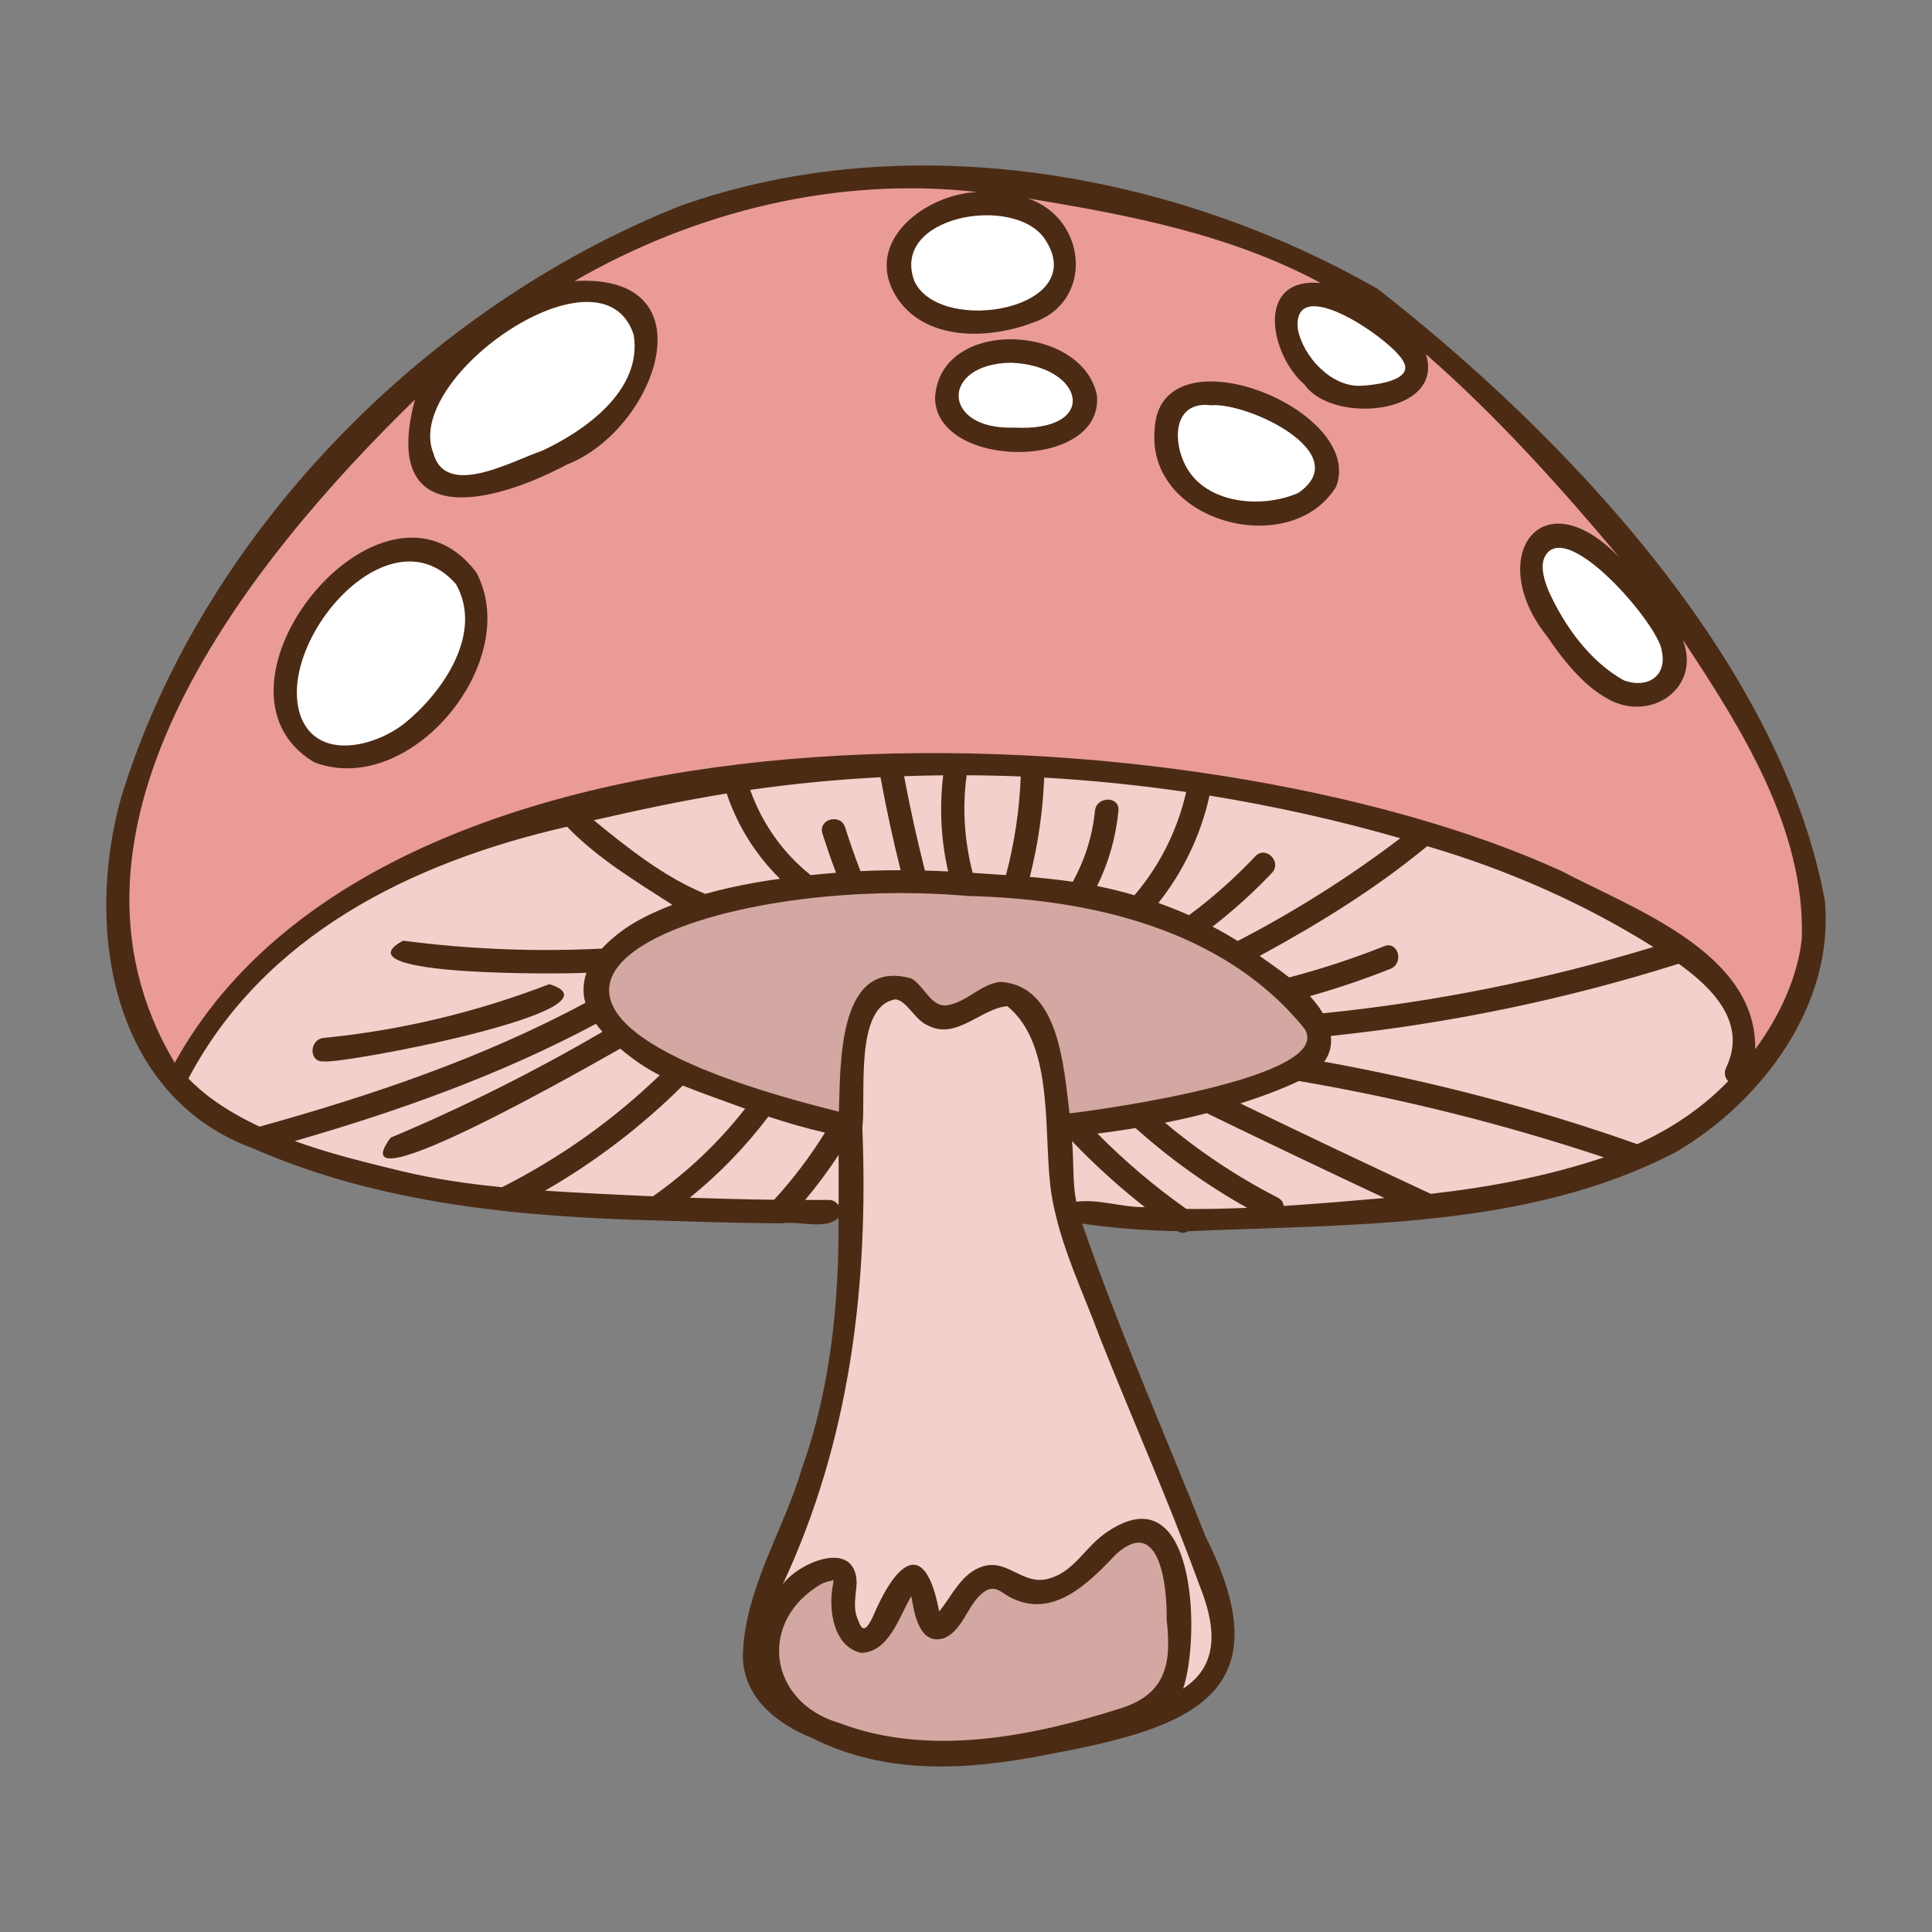 <?xml version="1.0" encoding="UTF-8"?>
<svg id="a" data-name="Lag 1" xmlns="http://www.w3.org/2000/svg" width="8in" height="8in" viewBox="0 0 576 576">
  <rect x="0" y="0" width="576" height="576" fill="#808080" stroke="none"/>
  <path d="m342.43,458.48c.073.026.119.042,0,0h0Z" fill="#ea9b98"/>
  <path d="m298.166,472.488s-.059-.024-.117-.047c.059.028.114.054.117.047Z" fill="#ea9b98"/>
  <path d="m363.136,485.807c-.014-.102-.021-.143,0,0h0Z" fill="#ea9b98"/>
  <path d="m272.696,472.069c-.008.005-.015.009-.023.014.139-.013.243-.027.023-.014Z" fill="#ea9b98"/>
  <path d="m296.899,472.115c-.047-.009-.09-.016-.095-.011-.002.002.041.007.095.011Z" fill="#ea9b98"/>
  <path d="m272.642,472.077c.014-.011.026-.021.035-.03-.01.011-.024.02-.035.03,0,0,0,0,0,0Z" fill="#ea9b98"/>
  <path d="m279.792,483.396s.005.003.008.005c.139-.004.091-.01-.008-.005Z" fill="#ea9b98"/>
  <path d="m305.019,471.926c.038.018.098.039.134.05-.052-.021-.104-.041-.156-.06.007.003.015.007.022.01Z" fill="#ea9b98"/>
  <path d="m509.506,294.132c-92.229-84.26-390.851-95.266-455.115,27.476,48.745,42.141,136.181,35.716,197.418,37.408.042-7.212-.016-14.412.026-21.632-31.353-5.297-117.83-36.073-51.949-65.583,29.964-10.787,62.691-12.045,94.2-9.728,28.107,1.012,56.89,6.822,80.049,23.622,7.841,6.019,17.454,11.752,21.023,21.451,7.777,19.821-63.511,29.236-76.966,30.493.966,7.491.227,15.182,1.885,22.554,21.877,1.502,43.953,2.7,65.902.434,26.11-1.967,52.59-2.5,77.94-9.674,25.278-5.791,76.453-25.799,45.587-56.821Z" fill="#f5cfcb"/>
  <path d="m140.348,181.489c-2.786-19.221-22.627-18.859-35.051-8.427-11.117,8.792-18.65,23.231-17.665,37.556.787,7.25,7.135,12.785,14.304,13.254,19.953.945,39.702-23.209,38.412-42.383Z" fill="#fff"/>
  <path d="m280.222,92.325s.001,0,.002,0c-.042-.02-.086-.038-.129-.057.039.019.096.045.126.057Z" fill="#ea9b98"/>
  <path d="m304.953,471.899c.015.005.029.011.043.017-.015-.007-.027-.011-.043-.017Z" fill="#ea9b98"/>
  <path d="m280.238,92.331c-.005-.002-.008-.004-.013-.006.004.002.009.004.013.006Z" fill="#ea9b98"/>
  <path d="m257.85,487.437c.053-.01.11,0,.159-.018-.058-.014-.105.013-.159.018Z" fill="#ea9b98"/>
  <path d="m252.69,316.196c.831-6.943,1.156-15.221,6.463-20.357,3.93-3.836,10.636-5.382,14.611-.755,2.535,2.737,4.939,7.581,9.416,6.125,5.902-1.273,10.528-6.364,16.485-6.949,16.258,3.746,15.684,26.106,18.151,39.415,12.676-.718,71.646-10.335,73.848-23.057-1.504-10.02-12.319-15.567-19.548-21.469-24.446-18.118-55.311-22.541-84.956-23.55-86.15-6.6-171.797,34.729-35.279,67.74.091-5.725.3-11.445.808-17.143Z" fill="#d4a8a2"/>
  <path d="m315.24,355.621c-1.39-12.436-.284-56.949-17.046-57.151-7.463,3.935-18.415,11.794-24.905,2.286-2.949-5.499-8.514-5.845-12.393-.985-3.34,5.159-3.669,11.623-4.305,17.585-2.114,32.035,1.479,64.51-4.91,96.199-4.311,25.713-17.838,48.575-23.958,73.684,1.726-15.995,29.789-32.773,26.003-11.916-.533,2.532,0,6.294.828,8.042.446.949.849,1.728,1.41,2.576.069.102.496.635.154.234.44.504.905,1.144,1.595,1.267.955-.11,1.705-1.095,2.321-1.807.225-.432.095-.129-.014.028,4.549-4.396,6.351-19.368,14.325-17.055,4.347,3.515,2.437,10.455,5.425,14.775,7.773-8.769,11.928-21.718,25.383-11.406.881.336,1.896.592,2.81.677,14.377,1.618,18.592-17.141,32.058-18.505,15.974-2.165,18.145,48.174,7.426,54.01,31.456-12.026,6.265-45.571-.391-66.57-10.566-28.554-25.303-56.173-31.815-85.968Z" fill="#f5cfcb"/>
  <path d="m270.171,80.332c-.021-.181-.013-.102,0,0h0Z" fill="#ea9b98"/>
  <path d="m231.136,490.606s0-.004,0-.006c0,.002,0,.004,0,.006Z" fill="#ea9b98"/>
  <path d="m234.661,505.036c-.147-.198-.059-.077,0,0h0Z" fill="#ea9b98"/>
  <path d="m172.46,89.019c-.01.001-.019.002-.029.003-.235.03-.016.003.029-.003Z" fill="#ea9b98"/>
  <path d="m231.161,490.443c-.008.044-.02.119-.024.155.008-.052.016-.104.024-.155Z" fill="#ea9b98"/>
  <path d="m129.637,119.788c-8.684,29.17,10.123,25.704,30.112,17.274,13.703-6.044,29.567-16.212,31.189-32.462.536-5.75-1.794-12.252-7.492-14.518-19.052-5.698-45.68,12.749-53.808,29.706Z" fill="#fff"/>
  <path d="m244.6,470.899c.072-.028.119-.043.18-.074-.06.025-.12.051-.18.074Z" fill="#ea9b98"/>
  <path d="m130.086,140.181c.21.285.081.004-.026-.036.009.012.017.024.026.036Z" fill="#ea9b98"/>
  <path d="m257.999,487.426c.026-.002.053-.006.076-.002-.025-.004-.058-.003-.076.002Z" fill="#ea9b98"/>
  <path d="m130.037,140.127c.007.003.015.014.023.018-.007-.006-.014-.014-.023-.018Z" fill="#ea9b98"/>
  <path d="m348.402,500.644c2.231-12.143,2.999-32.027-4.932-41.52-.644-.505-1.485-.875-2.278-.975-12.546,1.252-16.503,18.156-29.807,18.441-7.568,1.621-10.923-4.891-16.275-4.31-4.495,1.638-6.634,6.521-9.266,10.183-9.129,13.178-11.434-2.572-13.432-10.179-.271.244-.501.527-.732.808-3.632,4.562-5.721,14.729-12.245,18.035-3.106,1.239-5.826-1.287-7.307-3.773-3.567-5.171-2.358-11.284-1.93-17.051-1.168-1.302-3.753.011-5.209.439-3.253,1.318-6.074,3.82-8.244,6.598h0c-2.904,3.82-4.882,8.349-5.584,13.102-2.716,23.218,27.74,28.763,45.318,30.459,22.615-1.576,47.513-2.965,67.307-14.938-.004.009-.006.019-.01.028,1.841-1.486,3.594-3.188,4.625-5.347Z" fill="#d4a8a2"/>
  <path d="m257.516,487.432s.051.003.108.005c-.056-.012-.106-.019-.108-.005Z" fill="#ea9b98"/>
  <path d="m250.148,470.144c-.015-.012-.029-.029-.044-.044.016.047.05.089.072.132-.01-.03-.019-.059-.028-.089Z" fill="#ea9b98"/>
  <path d="m244.989,470.743c-.038.013-.144.051-.209.082.068-.03.139-.056.209-.082Z" fill="#ea9b98"/>
  <path d="m250.226,470.314s-.024-.037-.05-.081c.008.024.015.047.022.071.009.004.017.011.028.01Z" fill="#ea9b98"/>
  <path d="m294.25,472.578c.007.004.022.005.031,0-.012,0-.027.003-.031,0Z" fill="#ea9b98"/>
  <path d="m294.281,472.578c.019-.001.045-.007.079-.017.109-.044.211-.124-.079.017Z" fill="#ea9b98"/>
  <path d="m461.471,162.93c-.278.245.034.057.077-.054-.026.018-.051.036-.077.054Z" fill="#ea9b98"/>
  <path d="m394.136,139.089c-3.06-13.338-32.123-25.344-42.168-16.876-3.334,4.834-1.972,11.479.056,16.591,4.298,10.473,17.526,13.248,27.707,11.944,3.759-.586,7.608-1.576,10.752-3.801,2.417-1.775,4.106-4.783,3.653-7.857Z" fill="#fff"/>
  <path d="m515.218,208.336c-22.672-37.206-52.88-69.258-83.972-99.522-32.197-30.459-75.636-43.684-118.573-50.136-51.896-10.515-106.243.637-150.742,29.05,29.145-12.741,44.187,15.877,23.47,36.938-11.443,11.849-37.906,25.882-54.374,21.377-11.829-7.224-8.113-25.227-1.121-34.767-44.327,43.036-91.943,94.948-92.06,160.425-.613,16.478,3.003,33.76,13.738,46.681,63.75-115.067,303.717-106.344,409.521-59.077,24.05,11.92,60.534,26.026,61.88,56.895,29.397-33.733,12.049-74.433-7.766-107.864Zm-373.928-10.057c-6.151,12.458-16.267,24.483-29.949,28.645-19.943,5.91-33.073-12.034-26.137-30.448,5.104-19.656,28.154-42.923,49.329-31.659,11.089,7.094,12.135,22.429,6.758,33.462Zm125.657-124.377c9.373-22.767,57.004-20.056,52.673,8.921-7.269,22.972-60.065,20.224-52.673-8.921Zm58.986,46.51c-2.299,18.649-47.322,17.076-45.307-3.386,3.898-21.514,44.24-17.584,45.307,3.386Zm72.247,20.283c-4.115,23.688-55.366,17.807-52.142-12.673,1.653-26.533,52.908-6.448,52.142,12.673Zm13.34-20.703c-8.075,1.958-16.575-.142-21.77-6.899-6.316-6.557-13.232-20.277-2.795-26.265,14.854-6.144,60.064,27.173,24.566,33.164Zm90.056,78.63c-9.931,36.882-67.811-31.192-38.446-40.948,12.318-2.456,40.73,28.424,38.446,40.948Z" fill="#ea9b98"/>
  <path d="m389.056,90.245c-.039.026-.087.042-.132.062.048-.016.089-.03.132-.062Z" fill="#ea9b98"/>
  <path d="m388.916,90.31c-.026.009-.041.02-.062.03.024-.01.046-.022.069-.033-.003,0-.005.002-.007.003Z" fill="#ea9b98"/>
  <path d="m420.967,109.427c-3.824-8.865-22.728-21.672-32.113-19.088-.292.039-1.514,1.025-.871.47-7.468,7.703,4.347,21.019,11.427,24.929,5.318,1.97,20.988.81,21.557-6.312Z" fill="#fff"/>
  <path d="m352.003,138.84c.016.036.032.073.048.109.03-.068-.144-.368-.048-.109Z" fill="#ea9b98"/>
  <path d="m386.935,91.839c-.016.023-.032.047-.048.07.121-.032.261-.36.048-.07Z" fill="#ea9b98"/>
  <path d="m390.93,108.293c-.052-.066-.108-.136,0,0h0Z" fill="#ea9b98"/>
  <path d="m497.169,193.757c-5.091-13.484-17.163-24.247-29.104-31.792-5.626-2.523-10.532,3.78-9.128,9.116,2.057,10.921,11.571,23.084,20.825,30.839,2.195,2.069,7.097,3.779,10.815,3.128,5.611-.287,8.383-6.15,6.593-11.29Z" fill="#fff"/>
  <path d="m386.857,91.931c.012-.006.019-.014.029-.022-.01.005-.02.018-.029.022Z" fill="#ea9b98"/>
  <path d="m352.055,138.966c0-.006,0-.012-.003-.017,0,.005.004.013.003.017Z" fill="#ea9b98"/>
  <path d="m321.917,118.586c.001.013,0,.019.003.031,0-.01-.002-.021-.003-.031Z" fill="#ea9b98"/>
  <path d="m461.572,162.848c-.006.009-.017.018-.024.027.011-.009.015-.015.024-.027Z" fill="#ea9b98"/>
  <path d="m479.793,201.945s.007.005.01.007c-.014-.011-.028-.022-.042-.033.011.009.021.018.031.026Z" fill="#ea9b98"/>
  <path d="m296.528,93.54c5.168-.847,10.804-2.052,14.944-5.208,7.467-5.431,4.823-16.597-1.92-21.461-10.319-7.312-28.562-4.908-37.088,5.115-1.123,1.21-2.273,4.617-2.275,5.253-.919,6.608,4.108,12.541,9.906,15.029,4.899,2.095,11.156,2.125,16.432,1.272Z" fill="#fff"/>
  <path d="m394.142,141.133c.012-.095.018-.194,0,0h0Z" fill="#ea9b98"/>
  <path d="m321.932,118.738c-.234-2.423-2.025-4.818-4.165-6.445-19.628-15.371-46.204,4.43-26.39,14.777,8.275,3.075,30.613,4.379,30.555-8.332Z" fill="#fff"/>
  <path d="m364.882,119.655c.21.031.098.014,0,0h0Z" fill="#ea9b98"/>
  <path d="m479.907,202.033c-.033-.033-.066-.055-.103-.081.035.027.071.052.103.081Z" fill="#ea9b98"/>
  <path d="m294.281,472.578s-.004.002-.007.003c.023,0,.053-.007.086-.02-.034.01-.06.015-.079.017Z" fill="#ea9b98"/>
  <path d="m250.176,470.233c-.023-.04-.047-.082-.071-.124.01.073.041.17.093.195-.007-.024-.014-.048-.022-.071Z" fill="#ea9b98"/>
  <path d="m244.989,470.743c-.087.033-.175.064-.258.105.253-.098.298-.119.258-.105Z" fill="#ea9b98"/>
  <path d="m260.034,485.633c.119-.163.206-.407,0,0h0Z" fill="#ea9b98"/>
  <path d="m304.984,471.91c.055.023.112.043.168.066.052.016.045.008-.168-.066Z" fill="#ea9b98"/>
  <path d="m130.06,140.145c.028.017.057.04.086.07-.023-.027-.053-.051-.088-.072,0,0,0,.001.001.002Z" fill="#ea9b98"/>
  <path d="m387.939,90.859c-.18.125-.296.337,0,0h0Z" fill="#ea9b98"/>
  <path d="m388.998,90.28c-.05.016-.097.036-.144.059-.137.068-.149.132.144-.059Z" fill="#ea9b98"/>
  <path d="m386.887,91.909s0,0-.001.002c.04-.022.075-.047.101-.076-.034.031-.067.057-.1.075Z" fill="#ea9b98"/>
  <path d="m479.762,201.919c.033.027.068.052.104.076-.361-.329-.224-.176-.104-.076Z" fill="#ea9b98"/>
  <path d="m458.94,170.962c.007-.317-.006-.183,0,0h0Z" fill="#ea9b98"/>
  <path d="m461.552,162.872c-.046.054-.091.113-.15.166.035-.025.083-.074.15-.166Z" fill="#ea9b98"/>
  <path d="m352.051,138.949s.001.002.002.004c.002-.059-.012-.109-.029-.149.019.056.028.104.028.145Z" fill="#ea9b98"/>
  <path d="m280.096,92.268c.044.019.088.039.132.058-.21-.097-.194-.088-.132-.058Z" fill="#ea9b98"/>
  <g>
    <path d="m544.041,268.453c-13.171-71.171-77.711-138.946-133.253-182.282-61.128-35.067-140.375-48.744-207.787-24.857C126.876,91.482,59.873,159.448,35.994,238.202c-10.787,39.072-2.653,88.693,39.514,104.209,37.736,16.515,79.262,20.387,120.074,21.452,12.497.388,24.958.797,37.434.867,5.116-.822,13.237,2.084,16.985-1.71.163,25.255-2.321,50.654-10.848,74.567-5.507,18.717-17.218,36.267-17.688,56.137.099,12.265,10.042,20.144,20.579,24.428,22.417,11.254,46.589,9.591,70.09,4.99,41.579-7.761,71.355-17.2,47.352-64.917-12.346-31.122-25.907-61.773-36.866-93.427,9.52,1.413,18.96,2.078,28.392,2.254,1.145.699,2.253.598,3.125.039,48.615-2.197,101.409-.561,145.665-23.7,25.666-15.108,47.219-44.023,44.239-74.939Zm-59.883-65.599c-10.117-5.598-17.783-16.261-22.469-26.684-1.15-2.876-2.514-6.836-1.262-9.902,5.985-12.875,34.303,20.181,35.007,27.805,1.68,7.679-4.43,11.276-11.276,8.781Zm-65.747-95.075c3.323,5.879-9.33,7.121-12.876,7.239-8.643.287-17.07-8.668-18.609-16.976-1.713-17.278,28.299,3.363,31.485,9.737Zm-107.137-36.844c14.771,21.218-30.971,29.339-38.648,12.909-7.287-19.351,29.171-25.917,38.648-12.909Zm-122.338,28.926c2.614,16.458-14.415,28.515-27.361,34.547-8.638,2.855-28.69,14.4-32.387.656-9.085-22.636,50.489-64.011,59.748-35.204ZM56.17,321.546c22.46-42.49,66.013-64.349,112.881-75.067,9.226,9.503,20.255,16.104,31.413,23.281-7.71,3.007-14.919,6.526-21.039,13.06-19.795.984-39.593.201-59.249-2.371-20.261,10.923,50.026,9.92,54.693,9.571-1.066,2.832-1.18,6.143-.345,8.97-30.681,16.448-63.653,27.6-97.131,36.902-7.811-3.669-15.266-8.21-21.223-14.346Zm263.818,10.258c-.381-.01-.745.095-1.122.122-1.727-13.824-3.088-38.364-20.777-39.183-5.689.674-9.996,6.125-15.742,6.963-4.792.699-6.859-5.962-10.692-7.996-21.96-6.168-21.052,25.619-21.543,39.721-135.455-33.561-41.642-71.379,38.442-64.305,36.484.86,76.451,9.877,100.379,39.595,9.165,14.339-59.387,23.946-68.945,25.083Zm70.54-34.821c8.136-2.299,16.142-5.004,24.008-8.133,4.136-1.645,2.332-8.418-1.861-6.75-9.251,3.68-18.694,6.775-28.317,9.309-3.007-2.373-6.122-4.5-8.81-6.414,17.491-9.493,34.608-20.028,49.946-32.722,23.71,6.952,46.485,16.933,67.432,30.061-32.124,9.756-65.112,16.408-98.524,19.77-1.048-1.805-2.374-3.509-3.875-5.12Zm-21.534-16.433c-2.431-1.525-4.934-2.949-7.486-4.291,6.297-4.887,12.218-10.211,17.703-16.025,3.09-3.275-1.85-8.235-4.95-4.95-6.076,6.439-12.662,12.317-19.783,17.566-2.988-1.33-6.031-2.542-9.114-3.638,7.428-9.407,12.65-20.271,15.235-32.014,19.231,3.102,38.253,7.359,56.886,12.702-15.236,11.616-31.477,21.84-48.491,30.649Zm-30.768-13.647c-3.689-1.079-7.413-2.004-11.147-2.758,3.484-7.019,5.589-14.521,6.371-22.404.444-4.479-6.559-4.448-7,0-.743,7.496-3.012,14.58-6.597,21.148-4.256-.628-8.54-1.081-12.832-1.447,2.472-9.694,3.894-19.601,4.288-29.604,14.168.791,28.307,2.236,42.35,4.293-2.641,11.381-7.822,21.853-15.432,30.772Zm-38.31-6.002c-3.312-.227-6.618-.453-9.923-.671-2.466-9.508-3.136-19.341-1.798-29.098,5.375.03,10.752.148,16.127.367-.378,9.965-1.855,19.77-4.406,29.403Zm-17.235-1.093c-2.311-.112-4.622-.208-6.932-.271-2.37-9.308-4.432-18.684-6.203-28.123,3.882-.139,7.767-.232,11.654-.27-1.139,9.628-.687,19.238,1.481,28.664Zm-20.176-28.083c1.712,9.303,3.716,18.544,6.009,27.72-3.991-.004-7.983.081-11.975.279-1.659-4.308-3.189-8.661-4.58-13.066-1.351-4.281-8.112-2.452-6.75,1.861,1.242,3.933,2.59,7.826,4.045,11.682-2.502.205-5.025.435-7.561.696-8.299-6.601-14.501-15.443-18.036-25.408,12.867-1.849,25.834-3.09,38.847-3.765Zm-45.86,4.836c3.27,9.741,8.689,18.326,15.897,25.43-7.498,1.039-14.997,2.462-22.252,4.515-12.264-5.03-23.083-13.631-33.25-21.964,13.472-3.089,26.199-5.8,39.605-7.98Zm-97.453,112.468c-10.157-2.465-20.988-5.108-31.314-8.834,30.948-8.944,61.347-19.742,89.804-34.959.599.82,1.249,1.615,1.937,2.383-20.344,11.861-41.412,22.445-63.134,31.553-16.954,22.71,64.124-24.178,68.431-26.538,3.701,3.103,7.497,5.811,11.785,7.926-13.93,13.436-29.73,24.639-47.024,33.388-10.252-1.005-20.447-2.482-30.485-4.919Zm43.291,5.961c14.986-8.611,28.783-19.152,41.072-31.347,6.146,2.433,12.392,4.649,18.6,6.887-7.826,10.016-17.081,18.81-27.484,26.139-10.734-.468-21.465-.977-32.189-1.68Zm43.165,2.099c8.766-7.084,16.59-15.172,23.441-24.192,5.552,1.832,11.156,3.473,16.875,4.77-4.431,7.135-9.479,13.811-15.163,20.023-8.387-.101-16.771-.312-25.153-.602Zm41.41.659c-2.338.014-4.676.011-7.014.006,3.587-4.283,6.919-8.763,9.984-13.433.017,5.058.015,10.098-.008,15.153-.512-.997-1.493-1.736-2.961-1.727Zm-1.863,114.319c.665-.268,1.347-.513,2.044-.649,1.633-.318,1.313-.975,1.068,1.226-1.371,7.131.071,18.269,8.458,20.144,8.293-.232,11.298-10.734,14.917-16.918.947,5.166,2.349,14.767,9.742,12.549,6.145-2.55,7.145-11.108,12.747-14.32,2.848-1.337,4.606.848,7.014,2.117,12.782,6.652,23.454-4.327,31.55-12.833,13.239-12.001,15.281,10.341,15.088,19.408,1.43,12.688.157,22.024-13.429,26.435-26.623,8.516-57.349,14.654-84.131,4.481-21.435-6.297-24.449-30.706-5.067-41.641Zm82.988-72.614c9.632,24.209,20.271,48.112,29.202,72.589,4.538,11.147,7.08,23.828-4.639,31.38,5.288-15.774,3.794-65.754-23.543-46.081-6.055,4.406-9.274,11.655-17.076,13.439-7.345,1.68-11.779-5.962-18.984-3.82-6.449,1.926-9.189,8.663-13.132,13.469-4.455-23.165-13.325-13.811-19.881,1.819-1.058,1.987-2.701,5.408-4.114,1.191-1.923-3.888-.838-7.402-.617-11.449-.178-13.307-17.092-6.35-22.026.338,20.071-42.866,25.631-89.244,23.723-136.142,1.175-9.616-2.524-36.311,9.915-38.247,3.441.406,5.847,6.391,9.773,7.841,8.351,4.381,15.972-5.316,23.561-5.79,14.526,11.872,10.419,39.16,13.177,56.28,2.471,15.026,9.437,28.973,14.664,43.183Zm-7.281-41.171c-1.193-5.434-.71-12.19-1.289-18.068,6.769,7.08,14.017,13.649,21.709,19.686-6.75.099-13.879-2.505-20.419-1.618Zm32.787,2.144c-9.499-6.698-18.33-14.214-26.497-22.453,3.79-.484,7.573-1.029,11.343-1.649,10.216,9.118,21.34,17.101,33.279,23.771-6.049.247-12.081.418-18.126.331Zm29.015-.897c-.078-.957-.591-1.873-1.738-2.462-12.042-6.189-23.289-13.653-33.624-22.345,4.173-.833,8.322-1.775,12.438-2.844,17.607,8.557,35.274,16.986,52.998,25.297-9.997.863-20.035,1.728-30.075,2.355Zm43.857-3.604c-18.983-8.839-37.896-17.825-56.745-26.946,5.922-1.925,11.792-3.994,17.441-6.697,30.85,5.278,61.239,12.889,90.928,22.771-16.694,5.609-34.237,8.93-51.624,10.871Zm61.554-14.811c-30.358-10.774-61.643-18.798-93.32-24.586,1.511-2.038,2.355-4.633,1.958-7.667,35.21-3.693,69.956-10.862,103.723-21.536,10.45,7.486,20.464,17.88,14.145,30.984-.749,1.553-.313,3.029.612,4.033-7.913,8.191-17.242,14.316-27.118,18.772Zm49.077-61.28c-1.222,11.388-6.55,22.996-13.893,32.991.448-28.823-36.093-41.731-57.761-53.133-106.973-49.039-348.569-60.602-413.436,57.164-41.88-70.099,22.405-149.776,71.608-197.729-10.289,38.774,21.997,31.789,45.343,19.357,26.54-10.304,43.393-57.14,2.251-54.692,36.044-20.84,78.454-31.233,119.977-26.544-15.351.678-34.191,14.751-24.081,31.179,8.404,13.252,27.066,12.816,40.208,7.962,19.069-6.033,16.759-31.333-.977-37.241,29.926,4.913,60.386,10.712,87.339,25.232-19.776-1.862-15.068,21.509-4.872,30.236,8.259,12.035,41.943,9.012,36.234-9.003,20.982,18.328,39.909,39.377,57.792,60.689-23.795-24.62-40.158.242-21.841,23.192,4.679,6.89,10.745,14.752,18.21,18.828,12.645,7.254,28.15-3.11,22.364-17.657,17.479,26.376,36.546,56.427,35.534,89.17Z" fill="#4c2b14"/>
    <path d="m96.529,316.436c5.263.941,91.814-15.365,67.251-23.029-21.611,8.328-44.196,13.771-67.251,16.029-4.443.435-4.488,7.439,0,7Z" fill="#4c2b14"/>
    <path d="m141.978,170.602c-27.891-36.693-85.479,34.562-48.248,56.69,28.681,10.821,62.396-30.232,48.248-56.69Zm-21.165,44.883c-8.5,6.929-25.912,11.664-31.136-1.84-7.93-21.98,26.262-62.233,46.257-39.512,8.271,14.593-3.837,32.153-15.121,41.352Z" fill="#4c2b14"/>
    <path d="m344.252,128.025c-2.624,27.699,40.425,39.107,54.068,17.133,9.059-23.181-52.74-47.717-54.068-17.133Zm42.795,18.946c-11.362,4.98-29.061,3.158-34.281-9.636-3.215-7.519-2.164-17.801,8.321-16.512,10.92-.91,43.228,14.321,25.96,26.148Z" fill="#4c2b14"/>
    <path d="m327.039,117.892c-4.34-21.516-47.132-23.422-48.27.881.543,21.294,50.279,21.645,48.27-.881Zm-24.903,9.589c-21.353.674-21.9-18.933-.823-19.343,22.084.766,26.841,20.781.823,19.343Z" fill="#4c2b14"/>
  </g>
</svg>